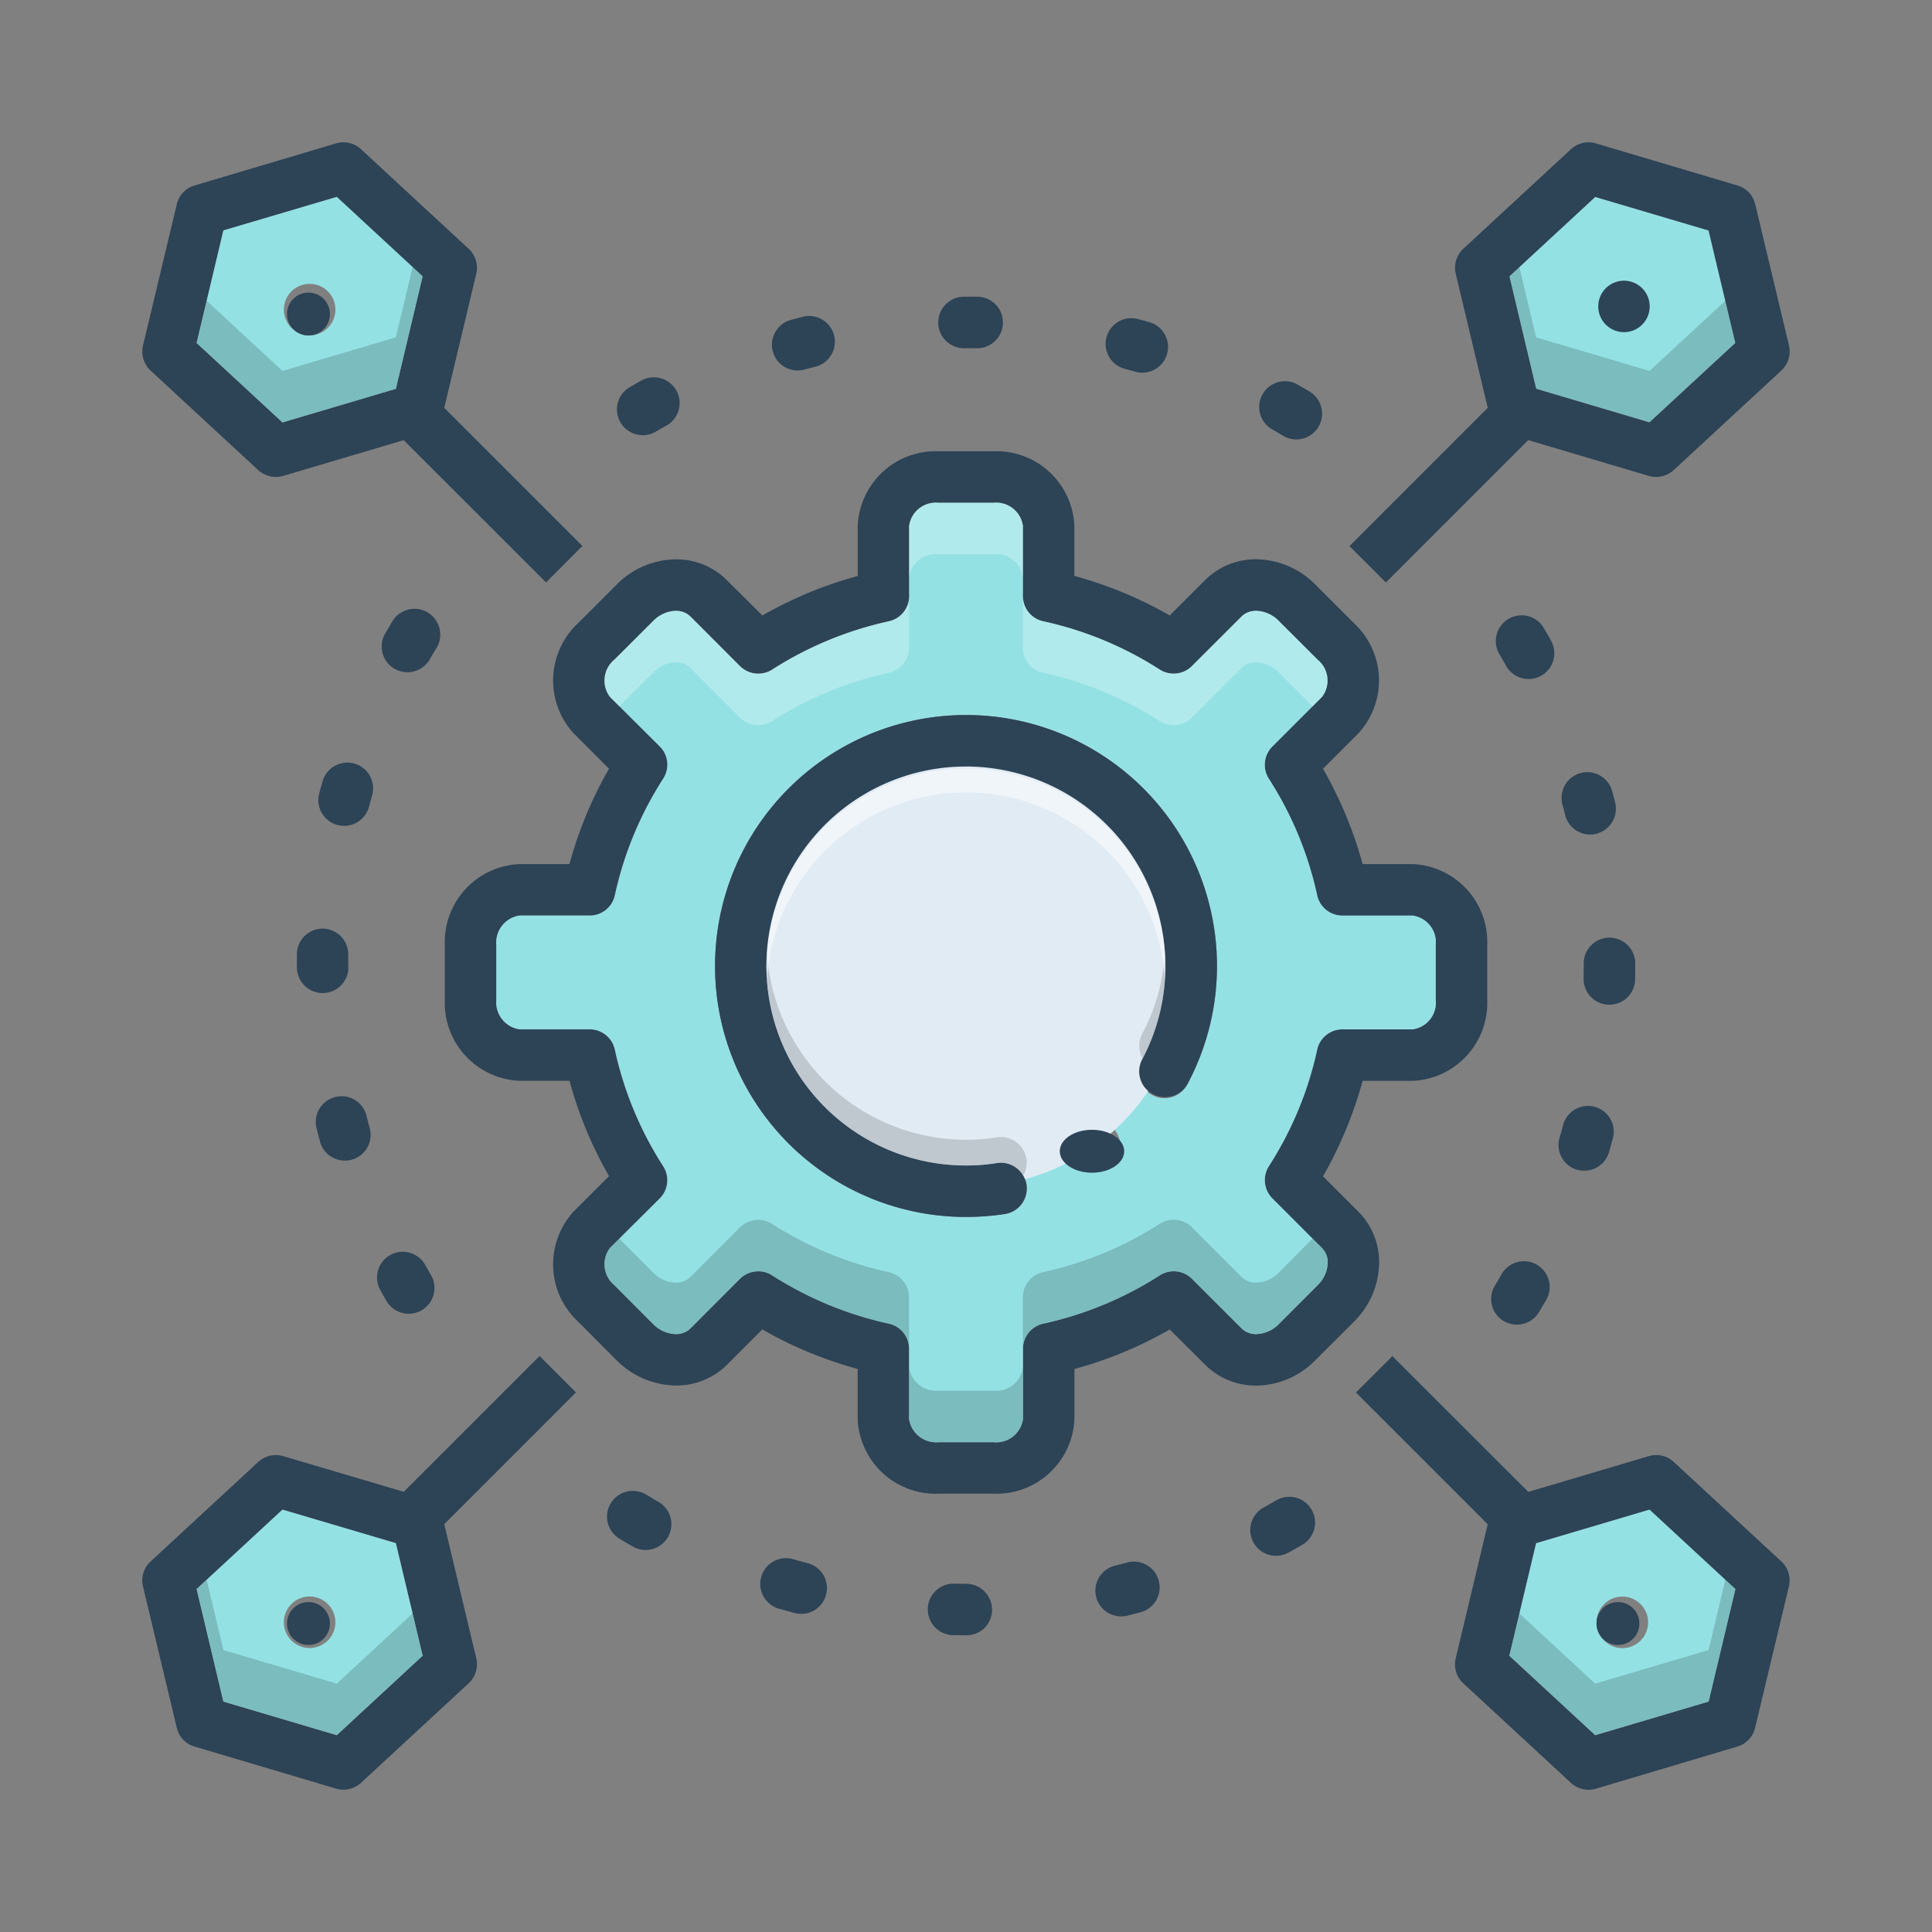 <?xml version="1.0" encoding="UTF-8"?>
<svg xmlns="http://www.w3.org/2000/svg" width="90" height="90" viewBox="0 0 90 90">
  <rect x="0" y="0" width="90" height="90" fill="#808080" stroke="none"/>
  <g id="Smart_Technology_latest_1_" data-name="Smart Technology latest (1)" transform="translate(6.631 6.632)">
    <rect id="Rectangle_3" data-name="Rectangle 3" width="90" height="90" transform="translate(-6.631 -6.632)" fill="none"></rect>
    <path id="Path_20" data-name="Path 20" d="M116.748,11.045l-4,3.7-5.282-1.565-1.247-5.24,4-3.7L115.5,5.8l1.247,5.24Z" transform="translate(-42.539 -1.699)" fill="#94e1e4"></path>
    <path id="Path_21" data-name="Path 21" d="M14.064,12.367l1.493-6.253A1.21,1.21,0,0,0,15.2,4.957L10.185.317A1.205,1.205,0,0,0,9.028.047L2.433,2.008a1.191,1.191,0,0,0-.827.869L.029,9.472a1.21,1.21,0,0,0,.354,1.157L5.4,15.269a1.233,1.233,0,0,0,.815.318,1.343,1.343,0,0,0,.342-.048l5.618-1.667L18.806,20.5l1.6-1.607c.03-.03.066-.054.1-.084ZM11.81,11.48,6.528,13.045l-4-3.7,1.247-5.24L9.058,2.541l4,3.7ZM76.355,66.109l-5.018-4.64a1.205,1.205,0,0,0-1.157-.27l-5.618,1.667-6.337-6.331c-.03.03-.054.066-.084.1l-1.607,1.6,6.139,6.139-1.493,6.253a1.21,1.21,0,0,0,.354,1.157l5.018,4.64a1.233,1.233,0,0,0,.815.318,1.343,1.343,0,0,0,.342-.048L74.3,74.73a1.191,1.191,0,0,0,.827-.869l1.577-6.595A1.21,1.21,0,0,0,76.355,66.109Zm-3.393,6.523L67.68,74.2l-4-3.7,1.247-5.24,5.282-1.565,4,3.7Zm3.747-63.16L75.132,2.877a1.191,1.191,0,0,0-.827-.869L67.71.047a1.205,1.205,0,0,0-1.157.27l-5.018,4.64a1.21,1.21,0,0,0-.354,1.157l1.493,6.253-6.445,6.445a.731.731,0,0,1,.1.09l1.6,1.6,6.631-6.631,5.618,1.667a1.343,1.343,0,0,0,.342.048,1.233,1.233,0,0,0,.815-.318l5.018-4.64a1.21,1.21,0,0,0,.354-1.157Zm-6.5,3.573L64.928,11.48,63.681,6.24l4-3.7,5.282,1.565,1.247,5.24ZM14.064,64.37,20.2,58.231l-1.6-1.6c-.03-.03-.06-.066-.09-.1l-6.331,6.331L6.558,61.2a1.205,1.205,0,0,0-1.157.27L.383,66.109a1.21,1.21,0,0,0-.354,1.157l1.577,6.595a1.191,1.191,0,0,0,.827.869l6.595,1.96a1.343,1.343,0,0,0,.342.048,1.233,1.233,0,0,0,.815-.318l5.018-4.64a1.21,1.21,0,0,0,.354-1.157ZM9.058,74.2,3.776,72.632l-1.247-5.24,4-3.7,5.282,1.565,1.247,5.24Zm4.235-52.3a1.2,1.2,0,0,0-1.645.41q-.162.268-.318.54a1.2,1.2,0,1,0,2.077,1.2q.146-.252.3-.5a1.2,1.2,0,0,0-.409-1.645ZM11.552,51.829a1.2,1.2,0,0,0-.469,1.63q.152.275.309.546A1.2,1.2,0,0,0,13.466,52.8q-.145-.249-.285-.5a1.2,1.2,0,0,0-1.63-.469Zm-1.96-13.4v-.062q0-.261,0-.522a1.2,1.2,0,0,0-1.18-1.218H8.4a1.2,1.2,0,0,0-1.2,1.179q0,.28,0,.56v.062a1.2,1.2,0,1,0,2.4,0ZM8.263,46.494a1.2,1.2,0,1,0,2.316-.621q-.076-.281-.145-.563a1.2,1.2,0,0,0-2.328.579q.077.3.157.606ZM9.882,28.94a1.2,1.2,0,0,0-1.484.821q-.087.3-.168.606a1.2,1.2,0,0,0,2.319.614q.074-.28.153-.557a1.2,1.2,0,0,0-.82-1.484Zm35.847-18.4q.279.073.556.153a1.2,1.2,0,0,0,.661-2.306q-.3-.087-.608-.167a1.2,1.2,0,0,0-.609,2.32Zm-7.453-.95h.093q.245,0,.489,0h.022a1.2,1.2,0,1,0,.02-2.4q-.264,0-.531,0h-.093a1.2,1.2,0,0,0,0,2.4Zm-7.752,1.037a1.2,1.2,0,0,0,.313-.042c.186-.05.374-.1.561-.145a1.2,1.2,0,0,0-.579-2.327q-.306.076-.608.158a1.2,1.2,0,0,0,.312,2.357ZM23.31,13.644a1.193,1.193,0,0,0,.6-.164q.249-.146.5-.285a1.2,1.2,0,0,0-1.164-2.1q-.274.152-.545.31a1.2,1.2,0,0,0,.6,2.235ZM63.408,54.9a1.2,1.2,0,0,0,1.648-.4q.164-.27.322-.544a1.2,1.2,0,1,0-2.077-1.2q-.144.251-.294.5a1.2,1.2,0,0,0,.4,1.647ZM64.577,25a1.2,1.2,0,0,0,1.047-1.781q-.152-.275-.312-.547a1.2,1.2,0,1,0-2.07,1.21q.145.248.285.5A1.2,1.2,0,0,0,64.576,25ZM37.819,67.141H37.8a1.2,1.2,0,1,0-.022,2.4c.2,0,.4.005.595.005H38.4a1.186,1.186,0,0,0,1.183-1.2,1.213,1.213,0,0,0-1.215-1.2q-.276,0-.55,0ZM52.674,13.393q.252.144.5.294a1.2,1.2,0,0,0,1.237-2.055q-.269-.162-.543-.319a1.2,1.2,0,1,0-1.193,2.08Zm.1,49.894q-.248.144-.5.284a1.2,1.2,0,1,0,1.158,2.1c.184-.1.366-.2.546-.309a1.2,1.2,0,1,0-1.2-2.075ZM68.457,30.179a1.2,1.2,0,0,0-2.314.63q.076.278.145.558a1.2,1.2,0,0,0,2.328-.579q-.076-.306-.159-.609ZM66.839,47.857a1.2,1.2,0,0,0,1.484-.82q.086-.3.168-.6a1.2,1.2,0,1,0-2.317-.62c-.05.188-.1.374-.156.559a1.2,1.2,0,0,0,.82,1.484Zm-21,18.309q-.279.075-.561.144a1.2,1.2,0,0,0,.576,2.329q.305-.075.608-.156a1.2,1.2,0,1,0-.624-2.316Zm-22.33-3.147a1.2,1.2,0,1,0-1.239,2.053q.269.162.541.319a1.2,1.2,0,1,0,1.2-2.077q-.252-.145-.5-.3ZM67.146,38.244v.125q0,.29-.006.579a1.2,1.2,0,0,0,1.175,1.223h.025A1.2,1.2,0,0,0,69.539,39q.005-.313.005-.627v-.125a1.2,1.2,0,0,0-2.4,0ZM30.4,66.027a1.2,1.2,0,1,0-.664,2.3q.3.087.6.168a1.2,1.2,0,1,0,.618-2.317q-.28-.075-.558-.155Z" transform="translate(0)" fill="#2d4356"></path>
    <path id="Path_22" data-name="Path 22" d="M112.749,106.24l-5.282,1.565-1.247,5.24,4,3.7,5.282-1.565,1.247-5.24Zm-1.265,6.451a1.2,1.2,0,1,1,1.2-1.2A1.2,1.2,0,0,1,111.484,112.691Z" transform="translate(-42.539 -42.547)" fill="#94e1e4"></path>
    <path id="Path_23" data-name="Path 23" d="M68.583,43.231H66.256a19.064,19.064,0,0,0-1.847-4.442l1.649-1.649a3.64,3.64,0,0,0-.2-5.126L64.044,30.2a3.932,3.932,0,0,0-2.752-1.169A3.33,3.33,0,0,0,58.918,30L57.27,31.648a18.9,18.9,0,0,0-4.442-1.841V27.476A3.634,3.634,0,0,0,49.062,24H46.5a3.634,3.634,0,0,0-3.765,3.477v2.332a19,19,0,0,0-4.442,1.841L36.634,30a3.309,3.309,0,0,0-2.374-.965A3.929,3.929,0,0,0,31.514,30.2L29.7,32.014a3.651,3.651,0,0,0-.2,5.126l1.649,1.649a18.689,18.689,0,0,0-1.841,4.442H26.975A3.636,3.636,0,0,0,23.5,47v2.56a3.634,3.634,0,0,0,3.477,3.765h2.332a18.688,18.688,0,0,0,1.841,4.442l-1.655,1.655a3.644,3.644,0,0,0,.21,5.12l1.811,1.817a3.974,3.974,0,0,0,2.746,1.163,3.359,3.359,0,0,0,2.38-.965l1.649-1.649a18.794,18.794,0,0,0,4.442,1.841v2.326A3.635,3.635,0,0,0,46.5,72.56h2.566a3.635,3.635,0,0,0,3.765-3.483V66.751A18.793,18.793,0,0,0,57.27,64.91l1.649,1.643a3.339,3.339,0,0,0,2.38.971,3.9,3.9,0,0,0,2.74-1.169l1.817-1.811a3.932,3.932,0,0,0,1.169-2.752,3.331,3.331,0,0,0-.965-2.368L64.41,57.776a19.215,19.215,0,0,0,1.847-4.448h2.326a3.634,3.634,0,0,0,3.477-3.765V47a3.636,3.636,0,0,0-3.477-3.771Zm1.079,6.331a1.251,1.251,0,0,1-1.079,1.367H65.315a1.2,1.2,0,0,0-1.175.941,16.5,16.5,0,0,1-2.254,5.438,1.205,1.205,0,0,0,.162,1.493l2.314,2.32a.942.942,0,0,1,.264.677,1.52,1.52,0,0,1-.468,1.049l-1.811,1.811a1.52,1.52,0,0,1-1.049.468.956.956,0,0,1-.683-.264L58.3,62.548a1.205,1.205,0,0,0-1.493-.162A16.628,16.628,0,0,1,51.37,64.64a1.2,1.2,0,0,0-.941,1.175v3.261a1.254,1.254,0,0,1-1.367,1.085H46.5a1.271,1.271,0,0,1-1.367-1.085V65.815a1.2,1.2,0,0,0-.941-1.175,16.713,16.713,0,0,1-5.444-2.254A1.189,1.189,0,0,0,38.1,62.2a1.218,1.218,0,0,0-.851.348l-2.308,2.314a.956.956,0,0,1-.683.264,1.54,1.54,0,0,1-1.049-.462L31.4,62.848a1.262,1.262,0,0,1-.21-1.733l2.32-2.308a1.2,1.2,0,0,0,.162-1.5,16.522,16.522,0,0,1-2.254-5.438,1.2,1.2,0,0,0-1.175-.941H26.975A1.271,1.271,0,0,1,25.9,49.562V47a1.273,1.273,0,0,1,1.079-1.373h3.267a1.2,1.2,0,0,0,1.175-.941,16.522,16.522,0,0,1,2.254-5.438,1.2,1.2,0,0,0-.162-1.5l-2.314-2.3a1.261,1.261,0,0,1,.2-1.739L33.211,31.9a1.521,1.521,0,0,1,1.049-.468.956.956,0,0,1,.683.264l2.308,2.314a1.206,1.206,0,0,0,1.493.162,16.691,16.691,0,0,1,5.444-2.254,1.2,1.2,0,0,0,.941-1.175V27.476A1.254,1.254,0,0,1,46.5,26.4h2.566a1.254,1.254,0,0,1,1.367,1.079v3.267a1.2,1.2,0,0,0,.941,1.175,16.553,16.553,0,0,1,5.438,2.254A1.205,1.205,0,0,0,58.3,34.01L60.615,31.7a.951.951,0,0,1,.677-.264,1.535,1.535,0,0,1,1.055.468l1.811,1.811a1.255,1.255,0,0,1,.2,1.733l-2.314,2.314a1.205,1.205,0,0,0-.162,1.493,16.5,16.5,0,0,1,2.254,5.438,1.2,1.2,0,0,0,1.175.941h3.267A1.257,1.257,0,0,1,69.662,47Z" transform="translate(-9.41 -9.61)" fill="#2d4356"></path>
    <path id="Path_24" data-name="Path 24" d="M70.183,47.229H66.915a1.2,1.2,0,0,1-1.175-.941,16.5,16.5,0,0,0-2.254-5.438,1.205,1.205,0,0,1,.162-1.493l2.314-2.314a1.255,1.255,0,0,0-.2-1.733L63.948,33.5a1.535,1.535,0,0,0-1.055-.468.951.951,0,0,0-.677.264L59.9,35.61a1.205,1.205,0,0,1-1.493.162,16.553,16.553,0,0,0-5.438-2.254,1.2,1.2,0,0,1-.941-1.175V29.075A1.254,1.254,0,0,0,50.662,28H48.1a1.254,1.254,0,0,0-1.367,1.079v3.267a1.2,1.2,0,0,1-.941,1.175,16.691,16.691,0,0,0-5.444,2.254,1.206,1.206,0,0,1-1.493-.162L36.543,33.3a.956.956,0,0,0-.683-.264,1.521,1.521,0,0,0-1.049.468L33,35.31a1.261,1.261,0,0,0-.2,1.739l2.314,2.3a1.2,1.2,0,0,1,.162,1.5,16.522,16.522,0,0,0-2.254,5.438,1.2,1.2,0,0,1-1.175.941H28.576A1.273,1.273,0,0,0,27.5,48.6v2.56a1.271,1.271,0,0,0,1.079,1.367h3.267a1.2,1.2,0,0,1,1.175.941,16.522,16.522,0,0,0,2.254,5.438,1.2,1.2,0,0,1-.162,1.5l-2.32,2.308A1.262,1.262,0,0,0,33,64.447l1.811,1.817a1.54,1.54,0,0,0,1.049.462.956.956,0,0,0,.683-.264l2.308-2.314A1.218,1.218,0,0,1,39.7,63.8a1.19,1.19,0,0,1,.641.186,16.713,16.713,0,0,0,5.444,2.254,1.2,1.2,0,0,1,.941,1.175v3.261A1.271,1.271,0,0,0,48.1,71.761h2.566a1.254,1.254,0,0,0,1.367-1.085V67.415a1.2,1.2,0,0,1,.941-1.175,16.629,16.629,0,0,0,5.438-2.254,1.205,1.205,0,0,1,1.493.162l2.314,2.314a.956.956,0,0,0,.683.264,1.52,1.52,0,0,0,1.049-.468l1.811-1.811a1.52,1.52,0,0,0,.468-1.049.942.942,0,0,0-.264-.677L63.648,60.4a1.205,1.205,0,0,1-.162-1.493A16.5,16.5,0,0,0,65.74,53.47a1.2,1.2,0,0,1,1.175-.941h3.267a1.251,1.251,0,0,0,1.079-1.367V48.6a1.257,1.257,0,0,0-1.079-1.373ZM55.375,59.171a1.2,1.2,0,1,1,1.2-1.2A1.2,1.2,0,0,1,55.375,59.171Zm4.335-4.119a1.2,1.2,0,1,1-2.116-1.127,9.293,9.293,0,1,0-8.213,4.946,8.918,8.918,0,0,0,1.445-.114,1.2,1.2,0,0,1,.372,2.374,12.292,12.292,0,0,1-1.817.138,11.692,11.692,0,1,1,10.33-6.217Z" transform="translate(-11.01 -11.21)" fill="#94e1e4"></path>
    <circle id="Ellipse_2" data-name="Ellipse 2" cx="1" cy="1" r="1" transform="translate(67.738 67.998)" fill="#2d4356"></circle>
    <circle id="Ellipse_3" data-name="Ellipse 3" cx="1.199" cy="1.199" r="1.199" transform="translate(67.821 6.444)" fill="#2d4356"></circle>
    <circle id="Ellipse_4" data-name="Ellipse 4" cx="1" cy="1" r="1" transform="translate(6.738 67.998)" fill="#2d4356"></circle>
    <path id="Path_25" data-name="Path 25" d="M10.749,4.24,5.467,5.8,4.22,11.045l4,3.7L13.5,13.179l1.247-5.24ZM9.484,10.691a1.2,1.2,0,1,1,1.2-1.2,1.2,1.2,0,0,1-1.2,1.2Z" transform="translate(-1.691 -1.699)" fill="#94e1e4"></path>
    <circle id="Ellipse_5" data-name="Ellipse 5" cx="1" cy="1" r="1" transform="translate(6.738 6.998)" fill="#2d4356"></circle>
    <path id="Path_26" data-name="Path 26" d="M13.5,107.8,8.219,106.24l-4,3.7,1.247,5.24,5.282,1.565,4-3.7Zm-4.017,4.886a1.2,1.2,0,1,1,1.2-1.2,1.2,1.2,0,0,1-1.2,1.2Z" transform="translate(-1.691 -42.547)" fill="#94e1e4"></path>
    <circle id="Ellipse_6" data-name="Ellipse 6" cx="10.042" cy="10.042" r="10.042" transform="translate(28.477 28.552)" fill="#e1ebf4"></circle>
    <path id="Path_27" data-name="Path 27" d="M67.882,56.191a11.658,11.658,0,0,1-1.361,5.474A1.2,1.2,0,1,1,64.4,60.537a9.293,9.293,0,1,0-8.213,4.946,8.918,8.918,0,0,0,1.445-.114,1.2,1.2,0,0,1,.372,2.374,12.291,12.291,0,0,1-1.817.138A11.691,11.691,0,1,1,67.882,56.191Z" transform="translate(-17.822 -17.822)" fill="#2d4356"></path>
    <path id="Path_28" data-name="Path 28" d="M14.748,10.122,13.5,15.362,8.219,16.926l-4-3.7.468-1.966,3.531,3.267L13.5,12.963,14.28,9.69ZM75.9,71.273l-1.247,5.24-5.282,1.565-4-3.7.468-1.966,3.531,3.267,5.282-1.565.779-3.273Zm0-58.046-4,3.7-5.282-1.565-1.247-5.24.468-.432.779,3.273L71.9,14.528l3.531-3.267ZM14.748,74.379l-4,3.7L5.467,76.513,4.22,71.273l.468-.432.779,3.273,5.282,1.565,3.531-3.267Zm42.159-18.31a1.52,1.52,0,0,1-.468,1.049l-1.811,1.811a1.589,1.589,0,0,1-.905.462,1.154,1.154,0,0,1-.144.006.342.342,0,0,1-.078-.006.292.292,0,0,1-.072-.006.862.862,0,0,1-.534-.252l-2.314-2.314a1.205,1.205,0,0,0-1.493-.162,16.629,16.629,0,0,1-5.438,2.254,1.2,1.2,0,0,0-.941,1.175v-2.4a1.2,1.2,0,0,1,.941-1.175,16.629,16.629,0,0,0,5.438-2.254,1.205,1.205,0,0,1,1.493.162L52.9,56.735a.956.956,0,0,0,.683.264,1.52,1.52,0,0,0,1.049-.468L56.2,54.954l.438.438a.942.942,0,0,1,.264.677Zm-14.2,4.88v2.4a1.254,1.254,0,0,1-1.367,1.085H38.777a1.271,1.271,0,0,1-1.367-1.085v-2.4a1.271,1.271,0,0,0,1.367,1.085h2.566a1.254,1.254,0,0,0,1.367-1.085Zm-5.3-3.261v2.4a1.2,1.2,0,0,0-.941-1.175,16.713,16.713,0,0,1-5.444-2.254,1.189,1.189,0,0,0-.641-.186,1.218,1.218,0,0,0-.851.348l-2.308,2.314a.881.881,0,0,1-.606.258.341.341,0,0,1-.078.006.736.736,0,0,1-.162-.012,1.6,1.6,0,0,1-.887-.45l-1.811-1.817a1.262,1.262,0,0,1-.21-1.733l.438-.438,1.583,1.589A1.54,1.54,0,0,0,26.54,57a.956.956,0,0,0,.683-.264l2.308-2.314a1.218,1.218,0,0,1,.851-.348,1.189,1.189,0,0,1,.641.186,16.713,16.713,0,0,0,5.444,2.254,1.2,1.2,0,0,1,.941,1.175Z" transform="translate(-1.691 -3.881)" fill="#426666" opacity="0.3"></path>
    <path id="Path_29" data-name="Path 29" d="M50.1,32.342v2.4a1.2,1.2,0,0,1-.941,1.175,16.691,16.691,0,0,0-5.444,2.254,1.206,1.206,0,0,1-1.493-.162l-2.308-2.314a.956.956,0,0,0-.683-.264,1.521,1.521,0,0,0-1.049.468L36.6,37.48l-.432-.432a1.261,1.261,0,0,1,.2-1.739L38.182,33.5a1.589,1.589,0,0,1,.905-.462,1.153,1.153,0,0,1,.144-.006.369.369,0,0,1,.078.006.292.292,0,0,1,.072.006.862.862,0,0,1,.534.252l2.308,2.314a1.206,1.206,0,0,0,1.493.162,16.691,16.691,0,0,1,5.444-2.254,1.2,1.2,0,0,0,.941-1.175Zm5.3-3.267v2.4a1.254,1.254,0,0,0-1.367-1.079H51.468A1.254,1.254,0,0,0,50.1,31.473v-2.4A1.254,1.254,0,0,1,51.468,28h2.566A1.254,1.254,0,0,1,55.4,29.075Zm13.933,7.968-.432.438L67.319,35.9a1.535,1.535,0,0,0-1.055-.468.951.951,0,0,0-.677.264l-2.314,2.314a1.205,1.205,0,0,1-1.493.162,16.554,16.554,0,0,0-5.438-2.254,1.2,1.2,0,0,1-.941-1.175v-2.4a1.2,1.2,0,0,0,.941,1.175,16.554,16.554,0,0,1,5.438,2.254,1.205,1.205,0,0,0,1.493-.162L65.587,33.3a.862.862,0,0,1,.534-.252l.144-.012a1.3,1.3,0,0,1,.15.006,1.589,1.589,0,0,1,.905.462L69.13,35.31A1.255,1.255,0,0,1,69.334,37.043Z" transform="translate(-14.382 -11.21)" fill="#f5ffff" opacity="0.3"></path>
    <path id="Path_30" data-name="Path 30" d="M60.455,73.366a1.211,1.211,0,0,0-1.217-.588,8.917,8.917,0,0,1-1.445.114A9.3,9.3,0,0,1,48.5,63.6c0-.2.006-.4.024-.6a9.294,9.294,0,0,0,9.269,8.693,8.918,8.918,0,0,0,1.445-.114,1.206,1.206,0,0,1,1.367,1,1.175,1.175,0,0,1-.15.785ZM67.085,63.6a9.244,9.244,0,0,1-1.061,4.311,1.2,1.2,0,0,1-.018-1.163A9.166,9.166,0,0,0,67.061,63C67.079,63.2,67.085,63.4,67.085,63.6Z" transform="translate(-19.424 -25.231)" fill="#9fa5aa" opacity="0.5"></path>
    <path id="Path_31" data-name="Path 31" d="M67.085,57.793c0,.2-.006.4-.024.6a9.288,9.288,0,0,0-18.537,0c-.018-.2-.024-.4-.024-.6a9.293,9.293,0,0,1,18.585,0Z" transform="translate(-19.424 -19.424)" fill="#fff" opacity="0.5"></path>
    <ellipse id="Ellipse_7" data-name="Ellipse 7" cx="1.5" cy="1" rx="1.5" ry="1" transform="translate(42.738 45.998)" fill="#2d4356"></ellipse>
  </g>
</svg>
